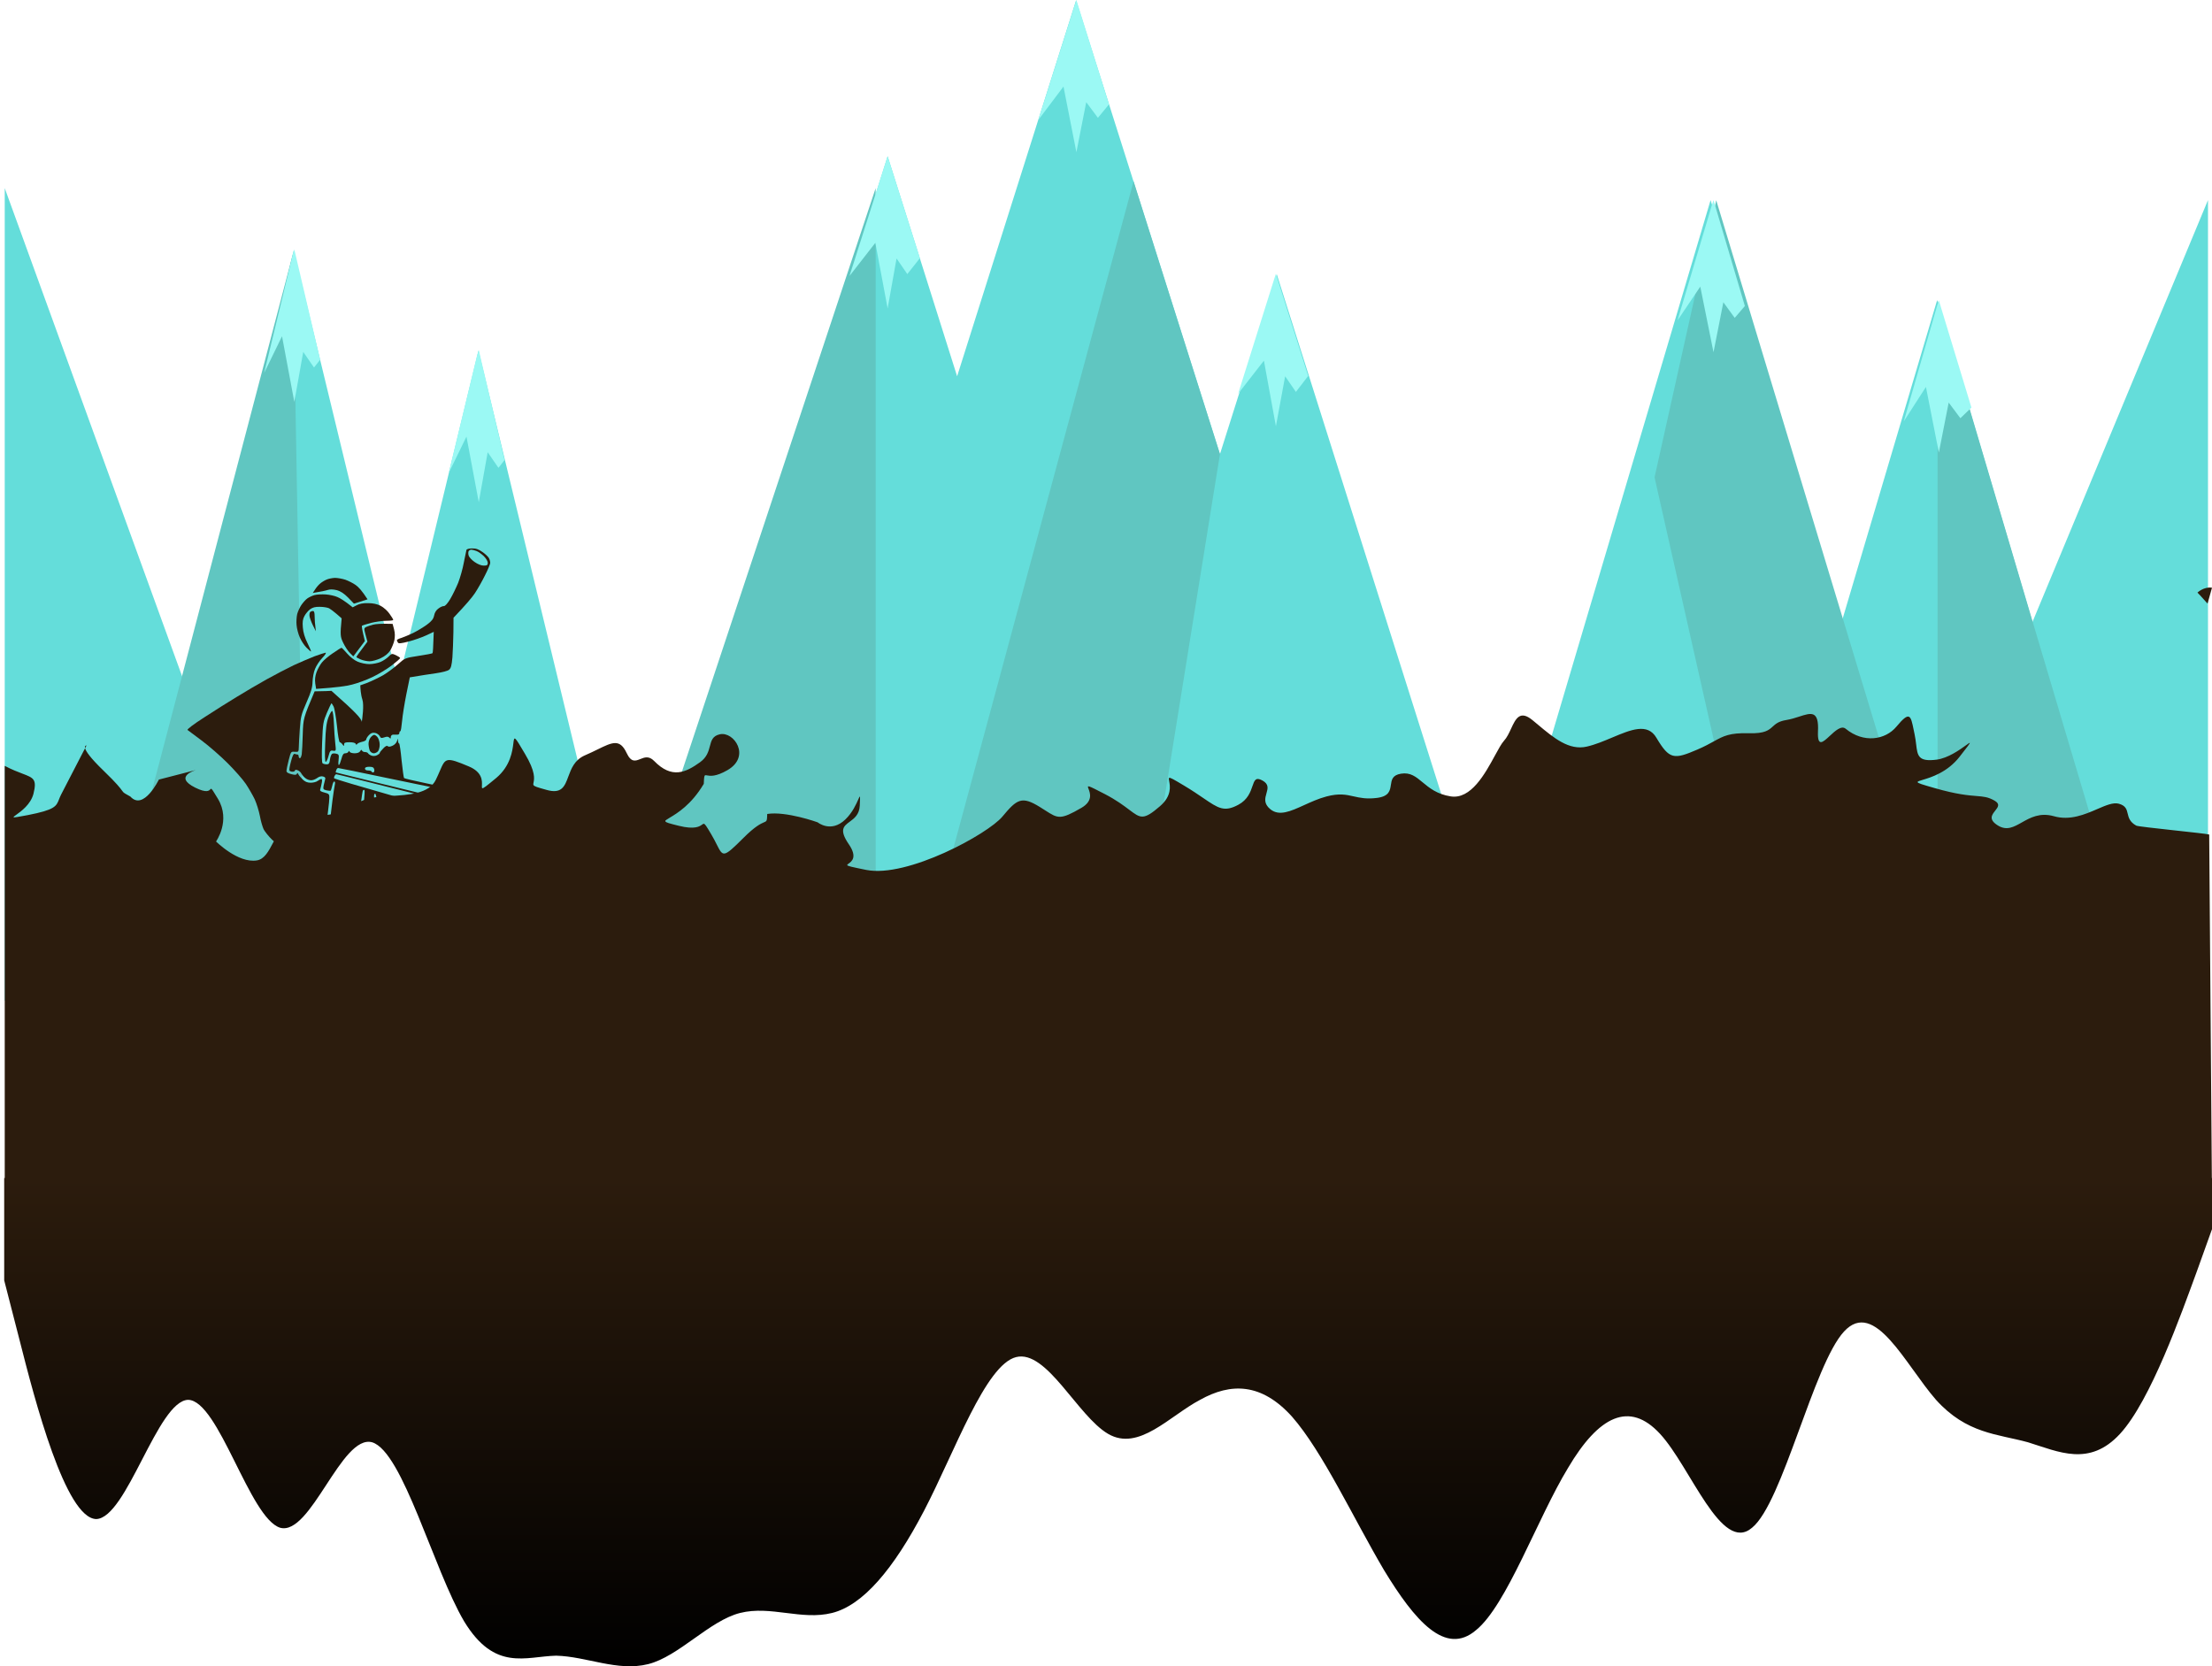 <svg width="1581" height="1191" viewBox="0 0 1581 1191" fill="none" xmlns="http://www.w3.org/2000/svg">
<path d="M1578.14 143L1452.68 444.563L1384.56 214.482L1314.25 451.488L1222.63 143L1053 714.853H1222.63H1236.03L1214.94 786.335H1384.56H1554.19L1536.39 726.022H1578.14V143Z" fill="#64DDDA"/>
<path d="M341.977 250.633L284.629 487.639L209.923 179.151L133.899 493.67L3.383 134.475V583.469V715.264H80.066L71.497 751.004H209.923H220.909L203.551 822.486H341.977H480.403L341.977 250.633Z" fill="#64DDDA"/>
<path d="M1452.99 444.973L1384.87 214.892V786.745H1554.5L1536.7 726.432L1452.99 444.973Z" fill="#60C6C1"/>
<path d="M209.264 181.832L220.031 786.745H50.404L209.264 181.832Z" fill="#60C6C1"/>
<path d="M1226.65 143.089L1182.57 341.21L1266.54 713.549L1279.91 712.614L1396.52 704.46L1226.65 143.089Z" fill="#60C6C1"/>
<path d="M912.6 196.128L871.951 324.572L769.12 0.223L684.087 268.95L634.43 111.69L436.019 737.825H634.43H740.996L714.189 822.486H912.6H1110.79L912.6 196.128Z" fill="#64DDDA"/>
<path d="M625.86 134.475V706.328H436.019L625.86 134.475Z" fill="#60C6C1"/>
<path d="M810.209 129.561L871.951 324.572L810.428 706.328H797.025H654.425L810.209 129.561Z" fill="#60C6C1"/>
<path d="M634.43 111.69L633.331 115.041L607.184 197.245L625.641 173.567L634.43 220.476L640.802 184.736L648.492 195.905L657.501 184.512L634.43 111.69Z" fill="#9BF9F4"/>
<path d="M210.363 178.258L209.264 181.832L188.83 266.493L201.574 240.357L210.363 287.267L216.735 251.526L224.425 262.695L228.82 257.111L210.363 178.258Z" fill="#9BF9F4"/>
<path d="M342.197 250.186L341.098 253.536L320.664 338.198L333.408 312.062L342.197 358.972L348.569 323.231L356.259 334.4L360.654 328.816L342.197 250.186Z" fill="#9BF9F4"/>
<path d="M911.941 195.681L910.842 199.032L884.915 281.459L903.372 257.781L911.941 304.691L918.533 268.95L926.223 280.119L935.012 268.727L911.941 195.681Z" fill="#9BF9F4"/>
<path d="M769.34 0L768.241 3.351L742.094 85.778L760.112 61.876L769.34 108.786L776.371 73.045L784.721 84.214L792.631 74.609L769.34 0Z" fill="#9BF9F4"/>
<path d="M1224.71 143L1223.61 146.351L1199 229.001L1215.26 204.876L1224.71 251.786L1231.74 216.045L1239.87 227.214L1247.12 218.726L1224.71 143Z" fill="#9BF9F4"/>
<path d="M1385.77 214.705L1384.67 218.056L1360.72 301.153L1376.54 276.581L1385.77 323.491L1392.8 287.75L1401.15 298.919L1409.06 291.324L1385.77 214.705Z" fill="#9BF9F4"/>
<path d="M1581 420.077C1575.18 419.176 1570.61 423.571 1570.61 423.571C1570.61 423.571 1573.41 426.374 1577.82 431.428L1581 420.077Z" fill="#2C1C0D"/>
<path d="M3.383 862.248L1581 856.5L1579 596.5C1576.92 595.68 1528.64 591.111 1526.87 590.132C1522.16 587.526 1521.41 584.377 1520.73 581.519C1520.02 578.546 1519.39 575.888 1514.45 574.484C1510.46 573.35 1505.2 575.623 1499.01 578.294C1490.19 582.105 1479.49 586.725 1467.96 583.399C1457.96 580.597 1451.11 584.459 1445.08 587.855C1439.31 591.11 1434.3 593.936 1428 590.051C1421.05 585.759 1423.67 582.444 1426.03 579.463C1428.04 576.93 1429.85 574.64 1425.44 572.197C1420.92 569.627 1417.76 569.374 1412.66 568.966C1406.88 568.504 1398.6 567.842 1383.03 563.372C1373.96 560.769 1370.51 559.777 1370.58 558.983C1370.63 558.494 1372.01 558.079 1374.24 557.41C1380.1 555.652 1391.81 552.137 1400.59 540.901C1406.14 533.802 1408.18 531.188 1407.86 531.001C1407.67 530.892 1406.68 531.606 1405.11 532.736C1400.86 535.807 1392.34 541.947 1384.08 542.993C1371.05 544.645 1370.52 540.231 1369.54 532.034L1369.54 532.032C1369.27 529.85 1368.98 527.4 1368.41 524.725C1368.32 524.308 1368.24 523.899 1368.15 523.499C1368.02 522.864 1367.89 522.25 1367.77 521.66C1365.65 511.256 1364.97 507.928 1355.47 519.351C1347.56 528.893 1332 531.415 1319.21 520.913C1316.09 518.308 1311.67 522.414 1307.79 526.019C1302.93 530.546 1298.91 534.282 1299.37 522.948C1300.17 507.611 1294.53 509.433 1285.98 512.197C1283.17 513.106 1280.04 514.116 1276.73 514.652C1271.17 515.558 1269.06 517.474 1267 519.346C1264.17 521.914 1261.43 524.402 1250 524.096C1236.14 523.725 1231.91 526.054 1224.8 529.976C1221.78 531.646 1218.23 533.603 1213.19 535.764C1196.32 543.002 1193.21 542.927 1183.9 527.354C1177.58 516.535 1165.66 521.549 1152.31 527.168C1146.42 529.645 1140.24 532.241 1134.15 533.648C1121.46 536.571 1110.61 527.5 1099.27 518.011C1098.5 517.371 1097.73 516.728 1096.96 516.087C1096.44 515.655 1095.92 515.224 1095.39 514.794C1086.31 507.268 1083.31 513.742 1080 520.874C1078.55 523.995 1077.05 527.243 1074.95 529.498C1073.13 531.498 1071 535.428 1068.47 540.071C1061.42 553.017 1051.36 571.513 1036.87 569.237C1027.03 567.691 1021.51 563.096 1016.77 559.154C1012.02 555.208 1008.07 551.918 1001.36 553.003C995.15 554.015 994.64 557.456 994.11 561.031C993.516 565.042 992.897 569.221 984.168 570.327C976.646 571.281 971.957 570.222 967.49 569.213C962.153 568.008 957.133 566.874 947.974 569.326C942.313 570.843 937.005 573.256 932.091 575.489C922.403 579.894 914.244 583.603 907.917 578.374C903.08 574.377 904.182 570.53 905.188 567.016C906.166 563.602 907.054 560.501 902.318 557.881C897.47 555.199 896.586 557.774 895.161 561.922C893.76 565.997 891.839 571.59 885.124 575.205C875.024 580.644 870.863 577.805 860.078 570.446C856.396 567.933 851.943 564.895 846.217 561.478C838.946 557.14 836.374 555.605 835.647 556.015C835.25 556.239 835.403 557.045 835.641 558.29C836.313 561.813 837.657 568.859 829.097 576.239C817.261 586.458 815.322 584.995 807.03 578.74C803.192 575.845 797.994 571.924 789.824 567.659C776.925 561.002 776.925 561.003 778.031 563.892C779.137 566.781 781.35 572.56 772.876 577.46C757.827 586.164 756.199 585.118 747.018 579.216C745.859 578.472 744.58 577.65 743.139 576.76C730.277 568.823 726.853 571.161 716.483 583.64C706.112 596.12 648.494 627.638 619.124 621.792L619.121 621.792L619.118 621.791L619.114 621.79C608.575 619.633 605.599 619.024 605.545 618.289C605.524 618 605.956 617.691 606.558 617.26C608.688 615.736 612.95 612.686 606.776 603.581C599.522 593.079 602.99 590.524 607.35 587.311C610.544 584.958 614.217 582.251 614.507 575.811V575.809C614.714 571.214 614.796 569.392 614.527 569.361C614.35 569.34 614.022 570.092 613.477 571.338C612.104 574.482 609.359 580.769 604.21 585.727C593.914 595.643 584.377 587.762 584.377 587.762C584.377 587.762 561.756 579.634 548.355 581.802C548.245 585.285 548.211 586.363 547.505 586.994C547.189 587.277 546.739 587.47 546.086 587.75C543.977 588.655 539.758 590.464 531.161 599.126C517.084 613.148 516.817 612.617 512.308 603.671C511.24 601.551 509.934 598.959 508.15 595.977L508.149 595.975C504.802 590.38 503.861 588.806 502.964 588.821C502.613 588.827 502.269 589.076 501.79 589.423C500.087 590.655 496.681 593.12 485.213 590.263L485.21 590.263L485.205 590.261C478.478 588.586 475.7 587.893 475.582 586.994C475.499 586.361 476.734 585.625 478.837 584.371C483.93 581.336 494.116 575.266 503.019 560.269C503.225 555.761 503.287 554.419 504.014 554.151C504.322 554.038 504.749 554.117 505.358 554.23C507.403 554.61 511.493 555.369 519.967 550.468C536.915 540.666 524.591 522.623 514.516 524.847C509.308 525.997 508.432 529.328 507.389 533.293C506.414 536.999 505.294 541.259 500.355 544.811C490.132 552.163 480.202 556.933 467.487 543.867C463.771 540.082 460.594 541.362 457.651 542.546C454.234 543.922 451.134 545.17 447.876 538.211C443.038 527.877 437.669 530.505 427.126 535.666L427.124 535.667L427.115 535.671C424.447 536.977 421.447 538.445 418.041 539.906C410.626 543.12 408.266 549.485 406.2 555.058C403.625 562.004 401.505 567.721 390.624 564.583C383.84 562.682 381.755 562.098 381.287 561.075C381.08 560.621 381.191 560.081 381.35 559.301C381.87 556.763 382.91 551.687 375.196 538.791C367.592 525.886 367.592 525.886 366.928 531.271C366.264 536.656 364.936 547.425 354.677 556.059C347.751 561.769 345.446 563.67 344.724 563.362C344.364 563.208 344.398 562.505 344.449 561.451C344.602 558.284 344.908 551.949 335.139 547.839C318.718 540.93 318.395 541.679 314.354 551.07C313.587 552.853 312.686 554.946 311.515 557.358C306.68 567.322 292.273 568.18 279.155 568.961C272.369 569.366 265.927 569.749 261.333 571.362C257.155 572.829 254.249 574.564 251.44 576.242C245.191 579.973 239.424 583.417 221.202 582.973C205.608 582.579 199.99 593.24 195.169 602.388C191.893 608.606 188.984 614.125 183.562 615.002C170.161 617.17 154.414 601.465 154.414 601.465C154.414 601.465 165.101 586.571 155.786 570.999C152.263 565.157 151.412 563.746 150.83 563.809C150.645 563.83 150.487 563.999 150.278 564.223C149.416 565.149 147.692 567.001 139.598 563.004C123.41 555.009 140.21 550.335 140.21 550.335L113.553 557.215C113.553 557.215 102.644 579.8 93.182 569.355C89.808 567.488 88.803 566.932 88.097 566.204C87.798 565.895 87.552 565.555 87.203 565.07C86.029 563.444 83.682 560.192 74.182 551.029C64.311 541.509 61.364 536.965 60.81 534.797L61.834 532.818C61.834 532.818 60.298 532.791 60.81 534.797L43.661 567.958C43.031 569.203 42.595 570.313 42.2 571.32C40.22 576.367 39.259 578.818 19.89 582.605C12.686 583.959 9.945 584.475 9.712 584.09C9.57 583.853 10.373 583.277 11.67 582.348C15.079 579.904 21.896 575.017 23.902 567.429C26.521 556.962 24.078 556.033 15.985 552.959C12.718 551.718 8.529 550.127 3.383 547.418V862.248Z" fill="#2C1C0D"/>
<path fill-rule="evenodd" clip-rule="evenodd" d="M337.401 392.007C340.209 391.92 342.14 392.621 344.949 394.637C346.967 396.04 349.074 398.057 349.513 399.021C350.039 399.986 350.39 401.476 350.39 402.353C350.39 403.142 348.723 407.175 346.616 411.296C344.598 415.416 341.35 421.115 339.419 424.009C337.488 426.902 333.275 431.987 324.147 441.544L324.06 452.065C323.972 457.851 323.621 465.917 323.357 469.863C322.831 475.649 322.392 477.49 320.988 478.718C319.934 479.595 316.16 480.559 311.333 481.26C307.032 481.874 301.064 482.751 292.901 484.154L290.444 496.165C289.127 502.741 287.723 511.421 287.372 515.454C287.021 519.399 286.494 522.643 286.143 522.643C285.704 522.643 285.441 523.257 285.441 523.958C285.441 524.66 284.739 525.186 283.949 525.098H280.877C279.999 525.186 279.297 525.975 279.297 526.851C279.385 528.079 279.121 528.167 278.244 527.202C277.366 526.413 276.488 526.413 274.733 527.027C272.626 527.728 272.1 527.641 271.398 526.15C270.871 525.186 269.467 524.134 268.15 523.871C266.307 523.52 265.166 523.871 263.674 525.449C262.621 526.501 261.743 527.991 261.743 528.605C261.743 529.131 260.426 529.92 258.934 530.183C257.354 530.534 255.687 531.235 255.336 531.761C254.809 532.463 254.458 532.463 254.195 531.674C254.019 530.972 252.264 530.534 249.894 530.534C246.734 530.534 245.944 530.797 245.944 532.112C245.903 532.772 245.881 533.122 245.76 533.16C245.623 533.204 245.361 532.855 244.803 532.112C244.189 531.235 243.399 530.622 242.872 530.534C242.346 530.534 241.468 525.361 240.854 518.961C240.152 512.56 239.098 506.248 238.396 504.933C237.694 503.53 236.992 502.565 236.816 502.741C236.641 502.829 235.237 505.897 233.657 509.492C231.024 515.717 230.76 516.857 230.234 530.534C229.883 540.003 229.97 545.263 230.585 545.614C231.024 545.965 232.34 546.315 233.481 546.315C235.061 546.315 235.5 545.702 235.851 542.808C236.114 540.88 236.816 539.038 237.431 538.775C237.957 538.425 239.362 538.425 240.503 538.775C242.258 539.214 242.346 539.74 241.995 543.247C241.731 545.439 241.819 547.017 242.258 546.841C242.609 546.666 243.399 544.737 244.014 542.458C244.803 539.389 245.506 538.425 246.822 538.425C247.788 538.425 248.753 537.899 249.016 537.372C249.367 536.496 249.543 536.496 249.894 537.372C250.157 537.899 251.737 538.425 253.405 538.425C255.424 538.425 256.828 537.899 257.442 536.934C258.057 535.794 258.408 535.707 258.759 536.496C258.934 537.022 259.9 537.548 260.865 537.548C261.831 537.548 262.796 537.899 263.06 538.425C263.323 538.951 264.376 539.652 265.517 540.09C266.658 540.529 268.238 540.441 269.467 539.827C270.52 539.301 271.398 538.6 271.398 538.249C271.398 537.811 272.451 536.408 273.855 535.005C275.435 533.31 276.518 532.755 277.103 533.339C277.688 533.924 278.858 533.807 280.614 532.989C282.018 532.375 283.422 530.885 283.773 529.657C284.388 527.553 284.388 527.553 284.475 529.482C284.563 530.534 284.826 531.411 285.265 531.411C285.616 531.411 286.406 536.846 287.021 543.422C287.723 550.085 288.513 555.784 288.776 556.135C289.127 556.486 296.324 558.151 304.75 559.905C313.176 561.658 320.724 563.237 321.426 563.5C322.129 563.675 323.796 565.341 325.113 567.182C325.289 567.417 325.477 567.666 325.676 567.931C326.961 569.639 328.725 571.984 331.081 575.248L317.477 581.561L306.506 578.317C300.449 576.563 294.481 574.722 293.165 574.284C291.76 573.845 290.707 573.758 290.707 574.196C290.707 574.547 291.673 583.49 292.901 594.098C293.651 600.571 294.466 607.924 295.127 613.889C295.55 617.701 295.909 620.946 296.149 623.031C296.939 631.097 296.851 633.114 295.798 635.306C295.008 636.796 293.077 638.637 291.058 639.602C288.864 640.654 286.67 641.004 285.002 640.654C283.598 640.391 281.316 639.076 279.911 637.76C277.805 635.656 277.366 634.078 276.313 626.538C275.611 621.716 273.767 606.46 272.1 592.52C270.081 574.547 268.852 567.357 268.15 567.357C267.36 567.357 267.185 568.322 267.448 570.689C267.711 572.443 267.975 575.336 267.975 577.002C268.062 578.755 265.517 587.172 262.27 596.29C259.022 605.233 256.214 612.685 255.95 612.948C255.687 613.211 255.687 611.809 256.038 609.88C256.301 607.951 257.091 601.025 257.793 594.537C258.391 589.632 259.088 583.123 259.62 578.155L259.628 578.089C259.797 576.512 259.949 575.093 260.075 573.933C260.514 569.111 260.778 564.99 260.514 564.727C260.163 564.464 259.724 564.639 259.373 565.078C258.934 565.429 257.003 580.684 254.985 598.833C252.878 616.981 251.035 632.588 250.86 633.552C250.596 634.516 249.367 636.445 247.963 637.76C246.647 639.076 244.365 640.391 242.872 640.741C241.205 641.004 239.011 640.566 236.816 639.602C234.622 638.55 232.867 636.884 231.989 635.043C230.673 632.237 230.76 630.483 233.481 606.986C234.481 598.217 235.622 588.745 236.48 581.618L236.481 581.615L236.481 581.611C236.979 577.483 237.381 574.141 237.606 572.179C238.308 566.831 239.098 561.658 239.362 560.606C239.625 559.467 239.449 558.59 238.923 558.59C238.396 558.59 237.782 559.993 237.431 561.746C236.992 563.5 236.553 565.078 236.29 565.165C236.026 565.341 234.71 565.165 233.306 564.902C231.111 564.376 230.848 564.026 231.287 561.658C231.367 561.32 231.451 560.96 231.536 560.593C231.828 559.342 232.137 558.02 232.34 557.275C232.779 555.96 232.428 555.434 230.848 554.995C229.531 554.644 228.039 555.083 226.635 556.135C225.406 557.012 223.475 557.801 222.247 557.713C221.018 557.713 219.175 557.012 218.209 556.135C217.156 555.346 215.927 553.855 215.401 552.891C214.962 551.927 213.733 550.874 212.68 550.524C211.626 550.085 210.837 550.173 210.837 550.699C210.837 551.225 210.047 551.576 209.081 551.576C208.116 551.576 207.15 551.225 206.887 550.699C206.624 550.173 207.15 547.28 208.028 544.123C208.993 540.266 209.871 538.512 210.661 538.863C211.188 539.126 212.153 539.301 212.592 539.301C213.119 539.301 213.47 539.915 213.47 540.616C213.47 541.318 213.908 541.932 214.347 541.932C214.874 541.932 215.401 540.616 215.664 539.126C215.839 537.548 216.19 531.148 216.366 524.835C216.717 513.613 216.805 513.262 224.88 494.149L232.955 493.973C234.134 493.95 235.479 493.884 236.889 493.786C253.356 508.346 258.584 513.701 258.568 516.073C258.525 516.349 258.5 516.5 258.5 516.5C258.544 516.369 258.567 516.228 258.568 516.073C258.905 513.899 260.332 503.995 259 500C257.828 496.483 257.572 491.746 257.516 489.843C259.087 489.337 260.554 488.826 261.743 488.362C265.342 486.959 270.871 484.329 273.943 482.576C277.015 480.734 281.755 477.227 284.475 474.772L284.652 474.614C289.392 470.386 289.508 470.283 299.045 468.811C304.399 468.021 308.875 467.145 309.139 466.882C309.402 466.619 309.665 463.024 310.016 451.626L304.575 454.169C301.503 455.572 295.885 457.588 292.024 458.553C286.582 459.955 284.826 460.131 284.388 459.254C284.037 458.728 283.685 457.939 283.685 457.588C283.685 457.15 285.178 456.448 287.021 455.922C288.776 455.309 292.638 453.73 295.534 452.328C298.431 450.837 302.819 448.207 305.189 446.453C308.612 443.911 309.753 442.42 310.28 439.965C310.631 437.949 311.772 436.02 313.352 434.968C314.668 433.916 316.424 433.127 317.301 433.215C318.179 433.215 319.934 431.286 321.778 428.217C323.445 425.411 325.99 420.151 327.483 416.556C328.887 412.962 330.73 406.474 331.52 402.09C331.672 401.333 331.821 400.586 331.964 399.866L331.965 399.862C332.653 396.415 333.218 393.582 333.363 393.147C333.539 392.446 335.206 392.007 337.401 392.007ZM336.786 392.884C337.488 392.884 339.156 393.322 340.56 393.848C341.877 394.287 344.247 396.04 345.826 397.531C347.406 399.109 348.635 401.213 348.635 402.265C348.635 403.931 348.108 404.282 345.739 404.282C343.983 404.282 341.526 403.317 339.156 401.652C337.137 400.249 335.206 398.145 334.943 397.005C334.592 395.953 334.68 394.55 334.943 393.936C335.294 393.41 336.172 392.884 336.786 392.884ZM263.937 548.069C266.307 548.069 267.097 548.507 267.448 549.822C267.711 550.787 267.536 551.751 267.009 552.014C266.483 552.277 265.956 552.102 265.693 551.576C265.429 551.05 264.288 550.699 263.06 550.699C261.655 550.699 260.865 550.173 260.865 549.384C260.865 548.507 261.831 548.069 263.937 548.069ZM276.401 556.047C257.706 552.102 242.083 548.946 241.644 548.946C241.205 548.946 240.59 549.647 240.327 550.524C239.976 551.313 239.888 552.014 239.976 552.102C240.113 552.17 252.102 555.118 268.697 559.199C273.381 560.351 278.431 561.593 283.685 562.886C307.559 568.76 327.219 573.407 327.307 573.319C327.395 573.144 325.99 571.303 324.147 569.111C321.251 565.692 320.198 564.99 315.634 564.113C313.949 563.798 306.928 562.347 297.525 560.403L297.513 560.401C291.242 559.105 283.913 557.59 276.401 556.047ZM240.415 553.417C240.854 553.417 260.514 558.239 327.131 574.985L322.304 577.265C317.828 579.281 317.214 579.369 313.527 578.317C311.333 577.703 299.133 574.196 286.319 570.426C279.974 568.603 272.897 566.543 266.581 564.705L266.573 564.702C260.136 562.829 254.488 561.185 251.211 560.256C244.716 558.327 239.186 556.573 238.923 556.398C238.66 556.135 238.747 555.346 239.098 554.645C239.449 553.943 240.064 553.329 240.415 553.417Z" fill="#2C1C0D"/>
<path d="M239.362 413.049C241.293 413.049 244.628 413.663 246.822 414.364C249.016 415.153 252.352 416.819 254.195 418.134C256.126 419.45 258.759 422.255 262.708 428.392L252.966 431.461L248.841 427.165C245.769 424.096 243.487 422.606 240.678 421.817C237.957 421.203 235.851 421.115 234.096 421.729C232.691 422.167 229.707 422.869 223.563 423.833L225.231 421.291C226.108 419.888 227.688 418.047 228.742 417.17C229.707 416.293 231.813 414.978 233.218 414.364C234.71 413.663 237.431 413.137 239.362 413.049Z" fill="#2C1C0D"/>
<path d="M241.117 426.727C239.186 425.85 235.412 425.061 232.779 424.885C230.146 424.71 226.547 424.885 224.88 425.324C223.212 425.762 220.842 426.902 219.614 427.779C218.385 428.655 216.542 430.76 215.401 432.425C214.26 434.091 212.943 436.985 212.416 438.913C211.978 440.842 211.714 444.437 211.978 446.804C212.153 449.259 213.206 453.204 214.26 455.572C215.313 458.027 217.419 461.271 218.999 462.849C220.579 464.427 221.983 465.654 222.247 465.654C222.51 465.654 221.369 462.936 219.789 459.692C217.858 455.835 216.717 452.065 216.454 448.558C216.103 444.525 216.366 442.596 217.595 440.316C218.472 438.65 220.316 436.458 221.632 435.494C223.475 434.179 225.319 433.653 228.654 433.741C231.199 433.741 234.096 434.267 235.237 434.793C236.29 435.406 238.747 437.248 240.678 438.913L244.189 441.982C243.048 454.081 243.224 455.133 245.33 459.517C246.559 462.147 248.753 465.391 250.07 466.706L252.527 469.161L260.778 458.202C258.759 450.048 258.408 447.506 258.759 447.243C259.11 446.979 261.919 446.103 265.166 445.226C268.326 444.437 273.241 443.736 276.049 443.736C278.77 443.736 281.052 443.472 281.052 443.122C281.052 442.683 279.911 440.755 278.419 438.738C277.015 436.634 274.119 434.091 272.1 433.039C269.467 431.724 266.658 431.11 263.06 431.11C259.637 431.023 256.828 431.549 254.985 432.601L252.088 434.091C246.296 429.444 243.048 427.516 241.117 426.727Z" fill="#2C1C0D"/>
<path d="M223.739 436.722C224.529 436.722 224.88 437.949 224.88 440.492C224.88 442.508 225.055 445.752 225.757 451.188L223.563 446.804C222.422 444.437 221.281 441.368 221.193 440.141C221.106 438.913 221.369 437.598 221.808 437.335C222.247 436.985 223.037 436.722 223.739 436.722Z" fill="#2C1C0D"/>
<path d="M281.667 449.873L280.614 445.927C272.451 445.664 268.589 446.015 266.834 446.453C264.99 446.892 262.708 447.681 261.743 448.119C260.075 448.996 260.075 449.171 261.304 453.818L262.621 458.64C256.477 466.794 254.721 469.337 254.721 469.6C254.721 469.863 256.126 470.652 257.793 471.353C259.461 472.055 262.357 472.668 264.201 472.668C265.956 472.668 269.555 471.704 272.1 470.476C275.084 469.074 277.454 467.145 278.858 465.041C279.999 463.199 281.316 459.955 281.842 457.764C282.369 455.046 282.369 452.591 281.667 449.873Z" fill="#2C1C0D"/>
<path d="M244.101 463.024C244.365 463.024 246.208 464.865 248.139 467.145C250.157 469.512 253.317 471.967 255.599 472.931C257.793 473.896 261.48 474.685 263.937 474.685C266.395 474.685 269.906 473.983 271.837 473.194C273.767 472.405 276.401 470.652 277.717 469.337C279.999 467.057 280.262 467.057 282.896 468.285C284.388 468.986 285.792 469.863 285.967 470.301C286.143 470.652 283.422 473.019 279.999 475.649C276.488 478.279 270.257 482.05 266.131 483.978C262.006 485.995 255.511 488.362 251.649 489.327C247.788 490.379 240.415 491.431 225.933 492.395L225.319 488.45C224.967 485.732 225.231 483.277 226.196 480.559C226.986 478.367 228.742 475.211 230.058 473.545C231.375 471.879 234.973 468.811 238.045 466.794C241.029 464.69 243.838 463.024 244.101 463.024Z" fill="#2C1C0D"/>
<path d="M230.321 470.301C232.34 468.197 233.393 466.531 232.691 466.531C231.989 466.619 228.478 467.758 224.88 469.074C221.281 470.476 214.523 473.37 209.959 475.474C205.395 477.666 196.618 482.225 190.474 485.644C184.242 489.151 174.588 494.762 168.97 498.269C163.265 501.689 152.908 508.264 145.887 512.823C138.514 517.558 133.511 521.328 134.038 521.766C134.284 521.93 135.389 522.761 137.014 523.984C138.874 525.383 141.415 527.295 144.131 529.306C149.222 533.076 157.56 540.353 162.651 545.439C167.742 550.524 173.622 557.187 175.729 560.343C177.835 563.5 180.644 568.409 182.048 571.303C183.365 574.196 185.032 579.544 185.734 583.139C186.349 586.734 187.665 591.117 188.455 592.783C189.333 594.449 192.054 597.868 194.511 600.236C196.969 602.69 202.147 606.285 206.009 608.302C209.871 610.23 216.717 613.211 221.106 614.877C225.582 616.455 229.444 617.595 229.619 617.332C229.883 617.069 230.848 609.967 231.813 601.551C232.867 593.134 234.096 583.051 234.534 579.193C235.061 575.336 235.412 571.127 235.412 569.812C235.412 567.708 234.973 567.27 231.901 566.481C229.093 565.779 228.478 565.253 228.917 564.113C229.18 563.237 229.707 561.22 229.97 559.642C230.321 557.976 230.234 556.836 229.707 556.836C229.268 556.836 228.039 557.45 227.074 558.151C226.108 558.941 223.826 559.467 222.071 559.467C219.614 559.467 218.034 558.765 216.278 557.099C214.874 555.697 213.47 554.031 213.206 553.329C212.767 552.365 212.504 552.277 212.153 553.154C211.802 553.943 210.837 554.031 208.203 553.329C205.746 552.716 204.693 552.014 204.78 550.962C204.78 550.085 205.483 546.666 206.36 543.247L206.399 543.1C207.94 537.196 207.962 537.112 210.661 537.372C213.382 537.548 213.47 537.372 213.557 534.304C213.557 532.463 213.908 526.676 214.26 521.328C214.874 512.473 215.225 510.895 219.087 502.039C222.422 494.412 223.3 491.343 223.388 487.398C223.475 484.592 224.178 480.471 225.143 478.192C226.021 475.825 228.39 472.318 230.321 470.301Z" fill="#2C1C0D"/>
<path d="M237.431 508.177C237.87 508.44 238.484 512.385 238.66 517.12C238.835 521.854 239.274 528.254 239.625 531.323C240.239 536.846 240.239 536.846 238.045 536.583C236.202 536.233 235.763 536.671 234.798 540.441C234.183 542.721 233.306 544.562 232.779 544.562C232.252 544.562 232.077 539.827 232.428 531.235C232.779 520.714 233.306 516.769 234.71 512.823C235.763 510.106 236.992 508.001 237.431 508.177Z" fill="#2C1C0D"/>
<path d="M270.081 527.29C269.379 526.15 268.15 525.273 267.448 525.273C266.834 525.273 265.605 526.15 264.815 527.202C263.937 528.254 263.323 530.446 263.411 532.024C263.498 533.602 263.937 535.707 264.376 536.671C264.903 537.636 266.131 538.425 267.272 538.425C268.326 538.337 269.642 537.723 270.257 536.846C270.871 536.057 271.398 533.953 271.398 532.287C271.398 530.622 270.783 528.342 270.081 527.29Z" fill="#2C1C0D"/>
<path d="M1581 878.576L1570.04 909.116C1559.08 938.925 1537.17 1001.1 1515.25 1024.88C1493.33 1048.65 1471.42 1037.68 1449.5 1030.91C1427.58 1024.88 1405.67 1024.88 1383.75 1000.56C1361.83 975.501 1339.92 927.953 1318 951.727C1296.08 975.501 1274.17 1074.26 1252.25 1091.99C1230.33 1110.83 1208.42 1048.65 1186.5 1024.88C1164.58 1001.1 1142.67 1012.08 1120.75 1049.2C1098.83 1085.23 1076.92 1147.41 1055 1165.15C1033.08 1183.98 1011.17 1158.38 989.25 1122.35C967.333 1085.23 945.417 1037.68 923.5 1012.63C901.583 988.302 879.667 988.302 857.75 1000.56C835.833 1012.08 813.917 1037.68 792 1024.88C770.083 1012.08 748.167 964.528 726.25 970.015C704.333 975.501 682.417 1037.68 660.5 1079.74C638.583 1121.8 616.667 1147.41 594.75 1152.89C572.833 1158.38 550.917 1147.41 529 1152.89C507.083 1158.38 485.167 1183.98 463.25 1189.47C441.333 1194.95 419.417 1183.98 397.5 1183.43C375.583 1183.98 353.667 1194.95 331.75 1158.93C309.833 1121.8 287.917 1037.68 266 1030.91C244.083 1024.88 222.167 1098.03 200.25 1091.99C178.333 1085.23 156.417 1001.1 134.5 1000.56C112.583 1001.1 90.667 1085.23 68.75 1085.78C46.833 1085.23 24.917 1001.1 13.958 957.762L3 915.151V842H13.958C24.917 842 46.833 842 68.75 842C90.667 842 112.583 842 134.5 842C156.417 842 178.333 842 200.25 842C222.167 842 244.083 842 266 842C287.917 842 309.833 842 331.75 842C353.667 842 375.583 842 397.5 842C419.417 842 441.333 842 463.25 842C485.167 842 507.083 842 529 842C550.917 842 572.833 842 594.75 842C616.667 842 638.583 842 660.5 842C682.417 842 704.333 842 726.25 842C748.167 842 770.083 842 792 842C813.917 842 835.833 842 857.75 842C879.667 842 901.583 842 923.5 842C945.417 842 967.333 842 989.25 842C1011.17 842 1033.08 842 1055 842C1076.92 842 1098.83 842 1120.75 842C1142.67 842 1164.58 842 1186.5 842C1208.42 842 1230.33 842 1252.25 842C1274.17 842 1296.08 842 1318 842C1339.92 842 1361.83 842 1383.75 842C1405.67 842 1427.58 842 1449.5 842C1471.42 842 1493.33 842 1515.25 842C1537.17 842 1559.08 842 1570.04 842H1581V878.576Z" fill="url(#paint0_linear_296_9)"/>
<defs>
<linearGradient id="paint0_linear_296_9" x1="1581" y1="842" x2="1581" y2="1191" gradientUnits="userSpaceOnUse">
<stop stop-color="#2C1C0D"/>
<stop offset="1"/>
</linearGradient>
</defs>
</svg>
